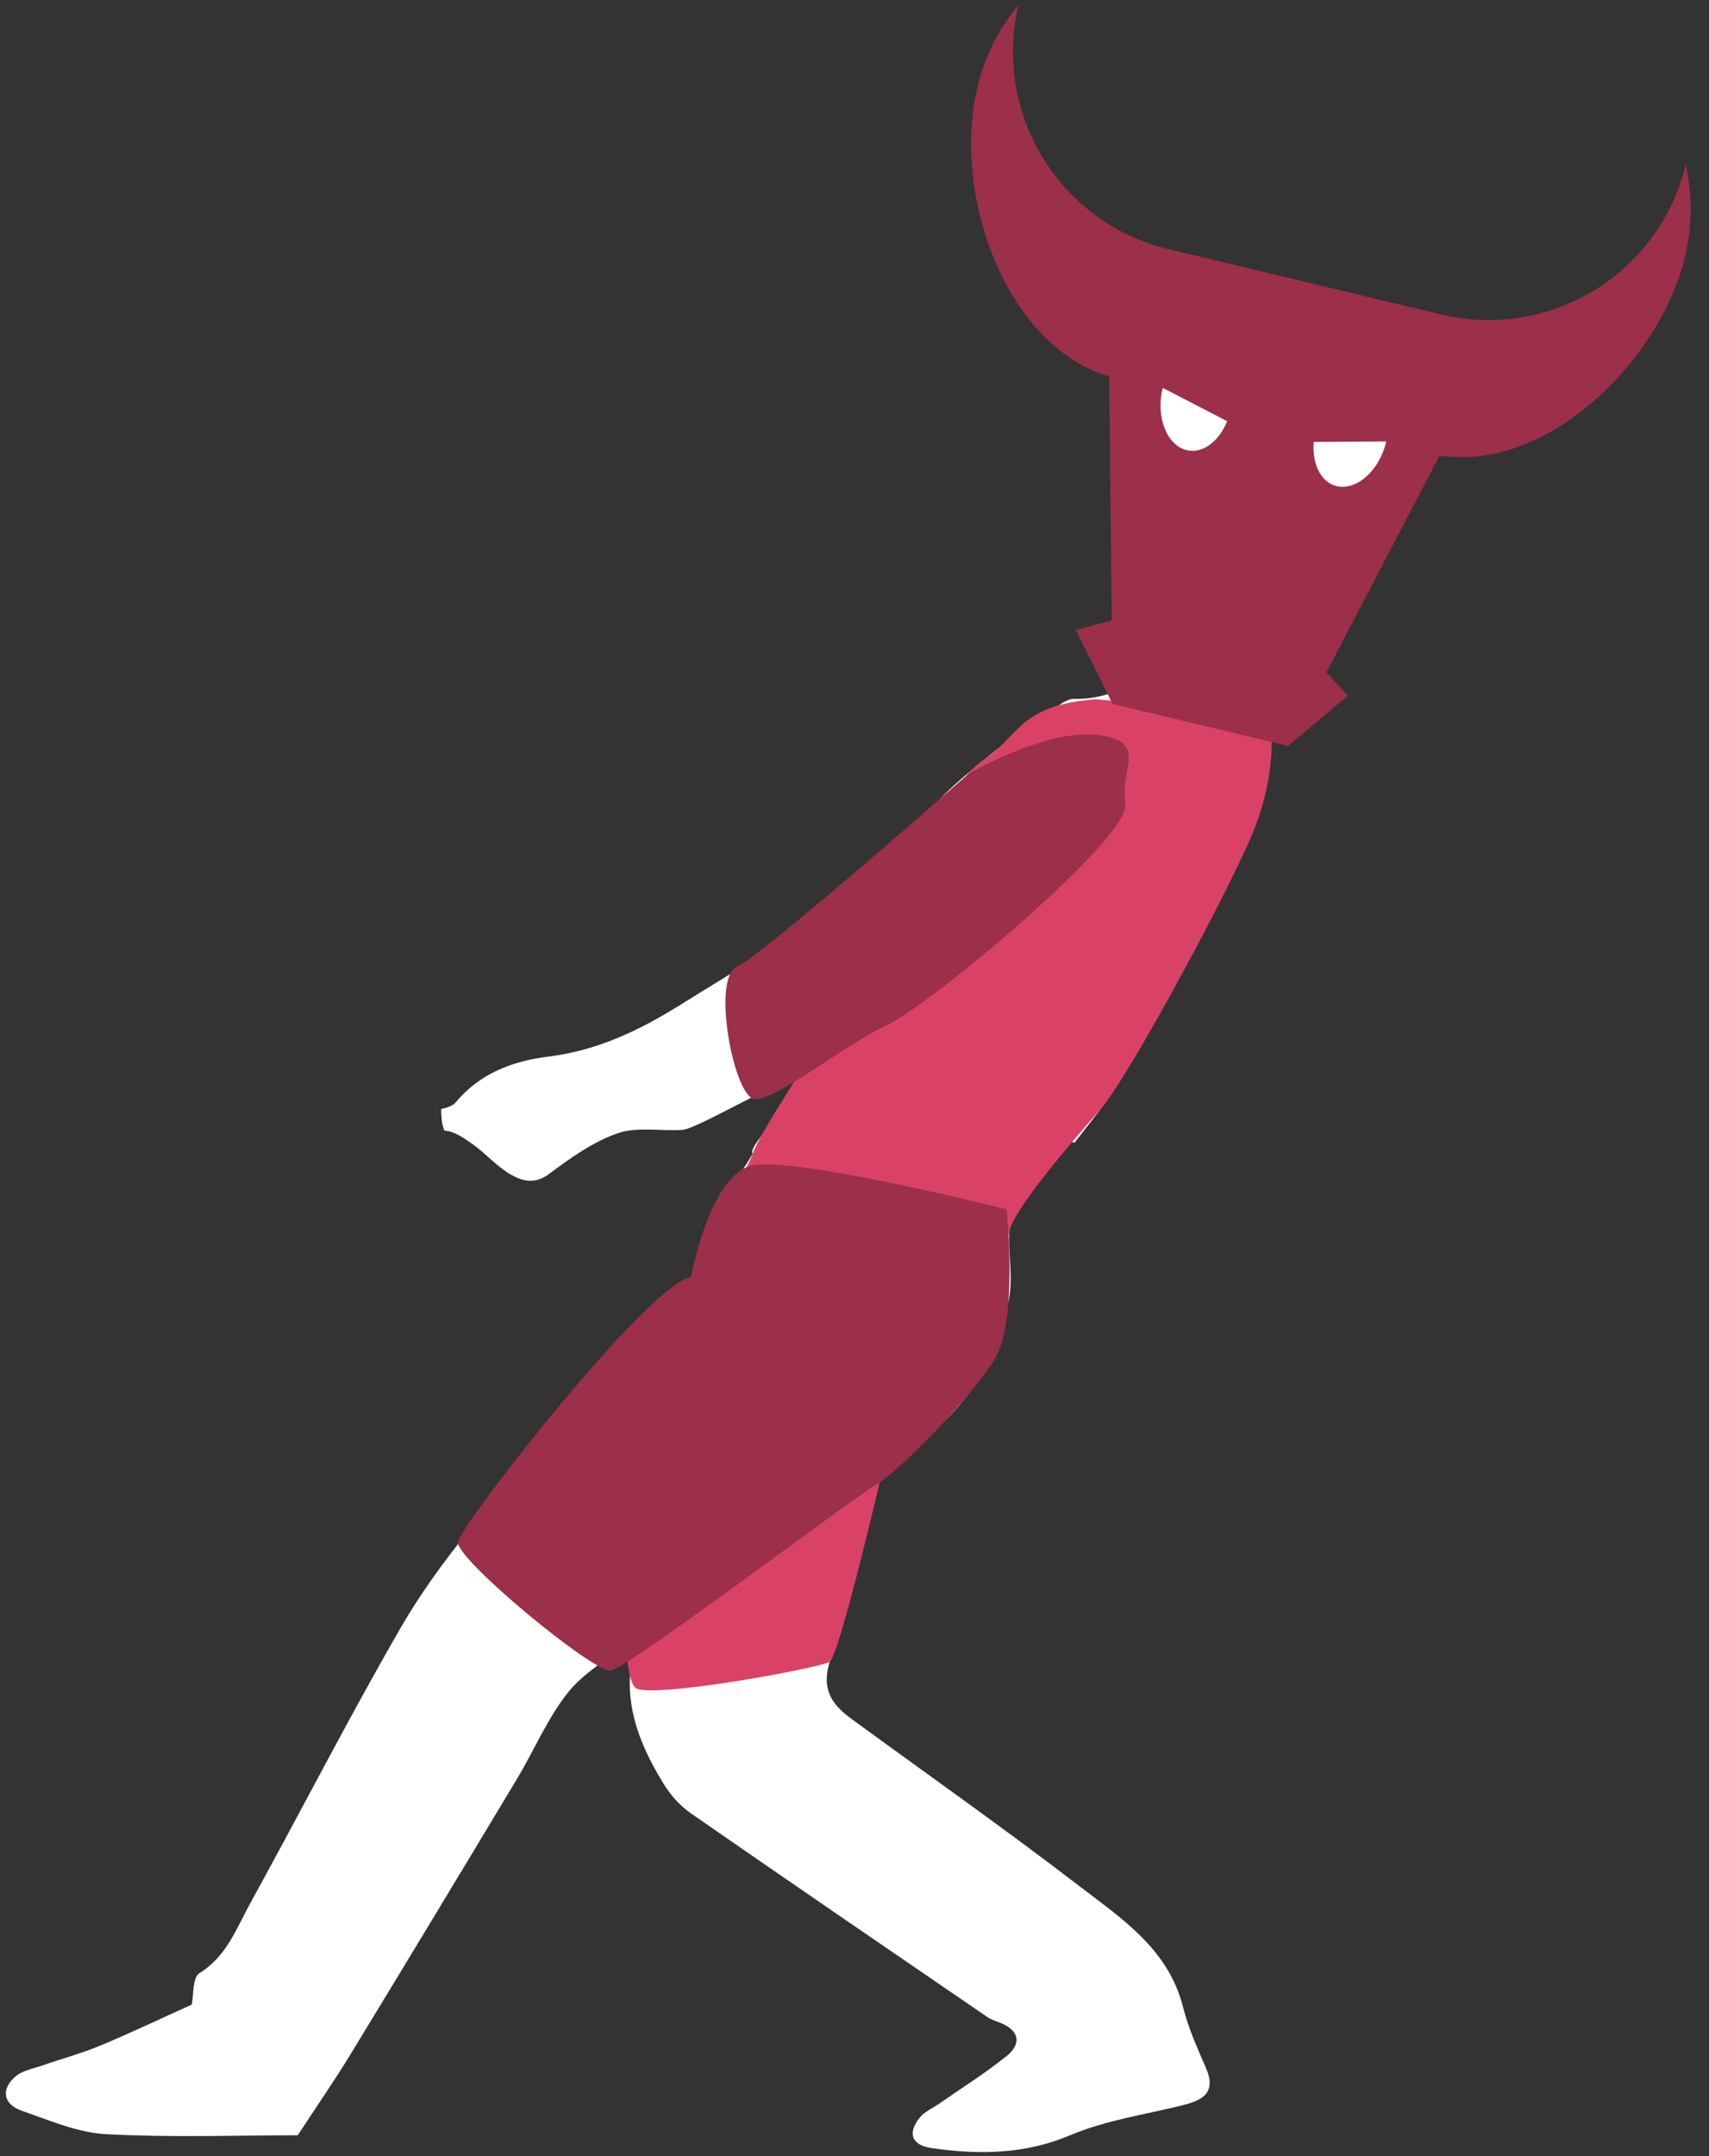 <?xml version="1.0" encoding="UTF-8" standalone="no"?>
<svg width="88px" height="111px" viewBox="0 0 88 111" version="1.1" xmlns="http://www.w3.org/2000/svg" xmlns:xlink="http://www.w3.org/1999/xlink" xmlns:sketch="http://www.bohemiancoding.com/sketch/ns">
    <rect x="0" y="0" width="88" height="111" fill="#333333" stroke="none"/>
    <!-- Generator: Sketch 3.3.2 (12043) - http://www.bohemiancoding.com/sketch -->
    <title>rood-poppetje</title>
    <desc>Created with Sketch.</desc>
    <defs></defs>
    <g id="Page-1" stroke="none" stroke-width="1" fill="none" fill-rule="evenodd" sketch:type="MSPage">
        <g id="Artboard-4" sketch:type="MSArtboardGroup" transform="translate(-1219, -601)">
            <g id="rood-poppetje" sketch:type="MSLayerGroup" transform="translate(1219, 601)">
                <path d="M28.261,54.388 C30.741,54.082 32.891,53.057 34.965,51.769 C36.584,50.763 38.206,49.761 39.849,48.793 C42.858,47.019 45.525,44.892 47.628,42.042 C48.483,40.881 49.673,39.942 50.8,39.011 C51.956,38.056 53.214,37.225 54.442,36.36 C54.705,36.176 55.04,35.961 55.332,35.974 C56.44,36.023 58.184,35.54 58.402,34.81 C58.503,34.475 62.388,35.214 62.092,34.81 C61.812,34.43 62.894,35.217 62.702,34.81 C62.558,34.5 62.51,33.406 62.702,33.131 C63.444,32.068 61.115,32.554 60.872,30.94 C60.849,30.796 62.365,30.069 62.702,29.964 C63.359,29.756 60.305,29.078 60.872,28.742 C62.182,27.964 63.463,26.088 64.795,25.354 C65.494,24.97 65.646,26.124 66.161,26.455 C67.808,27.512 66.955,26.206 68.36,27.58 C68.806,28.016 68.385,28.588 68.36,29.282 C68.276,31.6 69.058,31.958 66.877,33.131 C65.65,33.793 65.849,36.027 64.599,36.626 C65.696,37.356 65.653,38.382 65.089,39.521 C64.941,39.818 64.757,40.173 64.795,40.474 C65.054,42.462 63.649,44.349 62.702,46.001 C61.566,47.985 60.997,49.764 59.741,51.682 C58.618,53.396 57.524,55.129 56.241,57.129 C56.382,57.129 56.515,57.127 56.65,57.125 C56.11,57.815 55.66,58.398 55.347,58.803 C55.174,58.971 55.013,58.176 54.867,58.429 C54.554,58.971 54.038,60.461 53.501,60.792 C52.491,61.418 52.018,62.309 51.968,63.426 C51.919,64.565 52.159,65.741 51.959,66.845 C51.325,70.345 49.39,72.998 46.392,74.92 C45.872,75.253 45.329,75.822 45.167,76.389 C44.301,79.427 43.646,82.529 42.721,85.548 C42.28,86.986 42.849,87.757 43.854,88.491 C47.751,91.339 51.702,94.117 55.53,97.055 C57.735,98.747 60.163,100.318 60.919,103.325 C61.189,104.396 61.648,105.425 62.092,106.441 C62.657,107.737 61.925,108.119 60.872,108.379 C58.941,108.856 56.927,109.148 55.114,109.913 C52.753,110.911 50.407,110.923 47.984,110.582 C46.936,110.434 46.706,109.812 47.377,108.988 C47.61,108.702 47.997,108.544 48.313,108.323 C49.496,107.5 50.726,106.733 51.845,105.829 C52.557,105.254 52.54,104.571 51.571,104.156 C51.334,104.055 51.071,103.989 50.862,103.847 C45.753,100.353 40.642,96.861 35.557,93.334 C35.011,92.954 34.528,92.405 34.177,91.836 C32.855,89.697 31.985,87.436 32.669,84.849 C32.689,84.773 32.569,84.66 32.472,84.488 C31.343,85.385 30.071,86.086 29.239,87.135 C28.184,88.463 27.511,90.09 26.628,91.561 C23.786,96.291 20.935,101.015 18.064,105.726 C17.263,107.041 16.384,108.31 15.332,109.92 C12.39,109.92 8.929,110.041 5.481,109.864 C4.01,109.788 2.549,109.152 1.122,108.657 C0.163,108.325 0.032,107.55 0.796,106.892 C1.157,106.581 1.713,106.489 2.188,106.323 C3.189,105.975 4.218,105.698 5.191,105.291 C6.801,104.619 8.377,103.867 9.874,103.19 C9.974,102.722 9.905,101.795 10.269,101.572 C11.675,100.71 12.173,99.265 12.886,97.974 C15.48,93.273 17.923,88.489 20.604,83.841 C21.867,81.652 23.431,79.606 25.061,77.667 C26.981,75.383 29.176,73.331 31.151,71.089 C33.107,68.869 35.608,67.106 36.304,63.856 C36.647,62.249 37.926,60.845 38.759,59.389 C38.373,58.9 42.313,55.44 41.828,55.25 C41.135,54.979 35.971,58.102 35.155,58.161 C34.035,58.242 32.821,57.984 31.81,58.336 C30.541,58.777 29.375,59.607 28.282,60.426 C27.523,60.994 26.864,60.793 26.259,60.438 C25.562,60.027 25.009,59.377 24.343,58.903 C23.903,58.592 23.38,58.223 22.882,58.202 C22.749,57.881 22.723,57.513 22.716,57.091 C23.001,57.029 23.317,56.93 23.479,56.735 C24.729,55.23 26.439,54.611 28.261,54.388 Z" id="Fill-1" fill="#FFFFFF" sketch:type="MSShapeGroup"></path>
                <path d="M56.453,36 C56.453,36 65.453,36.75 65.453,37.25 C65.453,37.75 65.703,39.625 64.703,42.375 C63.703,45.125 58.098,55.5 56.65,57.125 C55.203,58.75 52.107,62.352 51.968,63.426 C51.828,64.5 48.953,65.375 47.078,65.625 C45.203,65.875 35.828,67.625 35.578,66.5 C35.328,65.375 38.439,60.402 38.759,59.389 C39.078,58.375 42.203,53.625 43.328,52 C44.453,50.375 45.328,44.75 47.453,42.75 C49.578,40.75 49.147,40.146 50.8,39.011 C52.453,37.875 52.578,36.25 56.453,36" id="Fill-2" fill="#D94266" sketch:type="MSShapeGroup"></path>
                <path d="M49.869,39.834 C49.869,39.834 39.285,49.168 37.952,49.751 C36.619,50.334 37.786,56.501 38.869,56.584 C39.952,56.667 43.535,53.751 45.702,52.751 C47.869,51.751 58.285,43.084 57.952,41.334 C57.619,39.584 59.201,38.167 56.535,37.834 C53.869,37.501 49.869,39.834 49.869,39.834" id="Fill-3" fill="#9C2F49" sketch:type="MSShapeGroup"></path>
                <path d="M45.578,75.125 C45.578,75.125 43.238,85.221 42.721,85.548 C42.203,85.875 33.328,87.5 32.703,86.875 C32.078,86.25 31.953,81.5 33.203,80 C34.453,78.5 45.578,75.125 45.578,75.125" id="Fill-4" fill="#D94266" sketch:type="MSShapeGroup"></path>
                <path d="M51.828,62.25 C51.828,62.25 52.453,68 51.203,70 C49.953,72 46.256,75.777 45.167,76.389 C44.078,77 32.328,85.875 31.453,86 C30.578,86.125 23.453,80.25 23.578,79.375 C23.703,78.5 33.453,66 35.578,65.75 C35.578,65.75 36.535,60.501 38.702,60.001 C40.869,59.501 51.828,62.25 51.828,62.25" id="Fill-5" fill="#9C2F49" sketch:type="MSShapeGroup"></path>
                <g id="stier-hoofd" transform="translate(50, 0)" sketch:type="MSShapeGroup">
                    <path d="M36.768,13.208 C37.152,11.599 37.139,9.986 36.8,8.475 C35.456,14.079 29.82,17.535 24.214,16.19 L10.17,12.825 C4.564,11.482 1.107,5.846 2.447,0.242 C1.461,1.436 0.717,2.868 0.331,4.478 C-0.984,9.964 1.739,17.783 7.112,19.382 L7.243,31.943 L5.39,32.427 L7.289,36.235 L16.326,38.401 L19.408,35.804 L18.303,34.611 L24.127,23.45 C29.594,24.322 35.465,18.644 36.768,13.208" id="Fill-6" fill="#9C2F49"></path>
                    <path d="M9.803,20.284 C9.58,21.735 10.206,23.037 11.207,23.193 C12.001,23.32 12.786,22.674 13.19,21.682 L9.875,19.969 C9.851,20.07 9.822,20.174 9.803,20.284" id="Fill-7" fill="#FFFFFF"></path>
                    <path d="M17.646,22.749 C17.557,23.818 17.965,24.75 18.73,24.996 C19.693,25.31 20.842,24.434 21.296,23.039 C21.332,22.933 21.352,22.828 21.377,22.725 L17.646,22.749" id="Fill-8" fill="#FFFFFF"></path>
                </g>
            </g>
        </g>
    </g>
</svg>